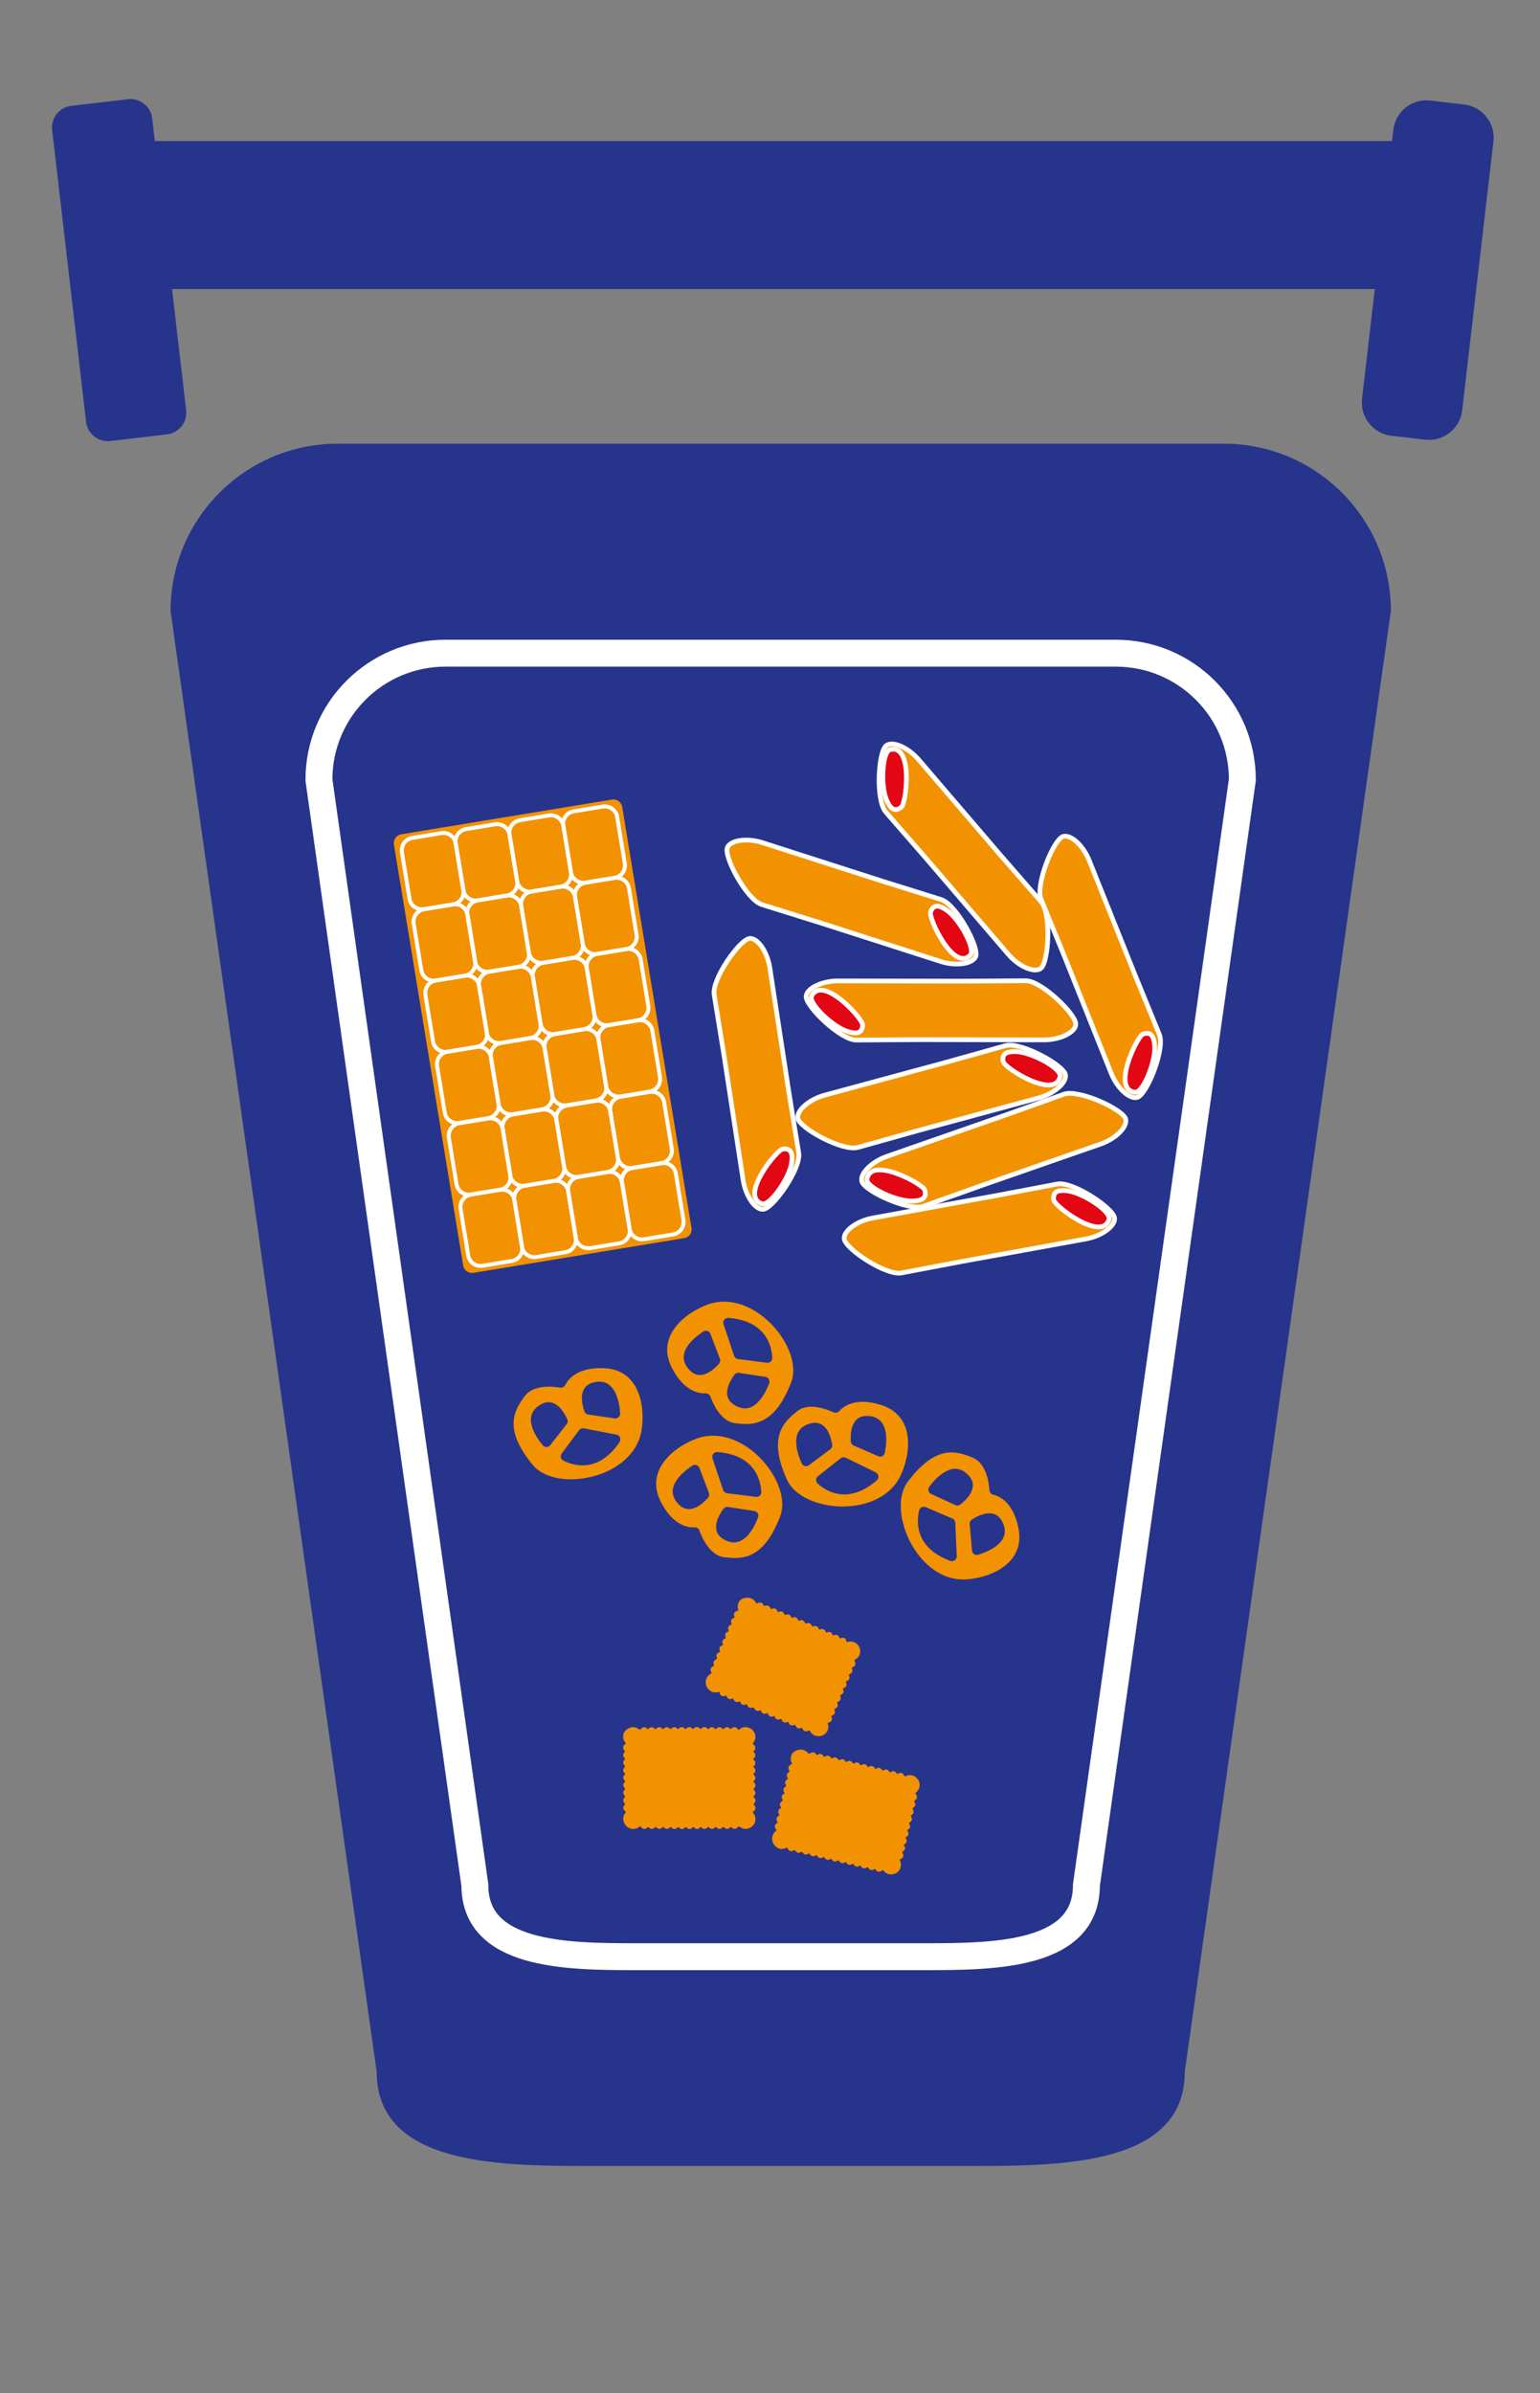 <?xml version="1.0" encoding="utf-8"?>
<!-- Generator: Adobe Illustrator 18.0.0, SVG Export Plug-In . SVG Version: 6.00 Build 0)  -->
<!DOCTYPE svg PUBLIC "-//W3C//DTD SVG 1.1//EN" "http://www.w3.org/Graphics/SVG/1.1/DTD/svg11.dtd">
<svg version="1.1" id="Meistgekauft" xmlns="http://www.w3.org/2000/svg" xmlns:xlink="http://www.w3.org/1999/xlink" x="0px"
	 y="0px" viewBox="0 0 1961 3046" enable-background="new 0 0 1961 3046" xml:space="preserve">
<rect x="0" y="0" width="1961" height="3046" fill="#808080" stroke="none"/>
<g>
	<rect x="193.5" y="179.5" fill="#27348B" width="1601.3" height="188.4"/>
	<path fill="#27348B" d="M217.2,777.6l262.4,1859.1c0,117.6,150.9,120.2,268.5,120.2h241.5h9.1h241.5c117.6,0,268.5-2.6,268.5-120.2
		l262.4-1859.1c0-117.6-95.3-212.9-212.9-212.9H998.7h-9.1H430C312.5,564.8,217.2,660.1,217.2,777.6z"/>
	<g>
		<path fill="#27348B" d="M193.8,150.8L237,522c1.8,15.3-9.2,29.2-24.5,30.9l-72,8.4c-15.3,1.8-29.2-9.2-30.9-24.5L66.4,165.6
			c-1.8-15.3,9.2-29.2,24.5-30.9l72-8.4C178.2,124.5,192.1,135.5,193.8,150.8z"/>
		<path fill="#27348B" d="M1774.2,165.3l-39.8,342.2c-2.7,23.3,14,44.4,37.3,47.1l43.1,5c23.3,2.7,44.4-14,47.1-37.3l39.8-342.2
			c2.7-23.3-14-44.4-37.3-47.1l-43.1-5C1797.9,125.3,1776.9,142,1774.2,165.3z"/>
	</g>
	<path fill="none" stroke="#FFFFFF" stroke-width="34.252" stroke-miterlimit="10" d="M406.1,992.5l198.6,1407
		c0,89,114.2,91,203.2,91h182.7h6.9h182.7c89,0,203.2-2,203.2-91l198.6-1407c0-89-72.1-161.1-161.1-161.1H997.6h-6.9H567.2
		C478.3,831.4,406.1,903.5,406.1,992.5z"/>
</g>
<g id="Teigwaren">
	<g>
		<path fill="#F39200" stroke="#FFFFFF" stroke-width="6" stroke-miterlimit="10" d="M1127.9,1033.6l52.2,59.9l103.9,121.2
			c13.1,15.3,32.8,24.1,41.2,18c10.2-7.4,13.8-69.4,0.7-84.7l-52.2-59.9l-103.9-121.2c-13.1-15.3-32.8-24.1-41.2-18
			C1118.3,956.3,1114.8,1018.3,1127.9,1033.6z"/>
		<path fill="#E30613" stroke="#FFFFFF" stroke-width="6" stroke-miterlimit="10" d="M1147.6,1027.6c-6.6,4.8-12.7,4.8-18.8-9.8
			c-7.7-18.4-5.3-61.2,4.6-63.7C1163.2,946.7,1154.2,1022.9,1147.6,1027.6z"/>
	</g>
	<g>
		<path fill="#F39200" stroke="#FFFFFF" stroke-width="6" stroke-miterlimit="10" d="M1346.5,1507l-78.1,14.8l-157.1,28.5
			c-19.8,3.6-37.3,16.2-36.3,26.5c1.2,12.6,52.9,47,72.8,43.4l78.1-14.8l157.1-28.5c19.8-3.6,37.3-16.2,36.3-26.5
			C1418,1537.8,1366.3,1503.4,1346.5,1507z"/>
		<path fill="#E30613" stroke="#FFFFFF" stroke-width="6" stroke-miterlimit="10" d="M1341.7,1527.1c-0.8-8.1,2.2-13.4,17.9-11.3
			c19.8,2.6,55.5,26.3,52.6,36.1C1403.7,1581.4,1342.5,1535.2,1341.7,1527.1z"/>
	</g>
	<g>
		<path fill="#F39200" stroke="#FFFFFF" stroke-width="6" stroke-miterlimit="10" d="M1476.3,1316.7l-30.1-73.5l-59.3-148.2
			c-7.5-18.7-23.3-33.3-33.2-30.3c-12.1,3.7-35.5,61.2-28,80l30.1,73.5l59.3,148.2c7.5,18.7,23.3,33.3,33.2,30.3
			C1460.5,1393,1483.8,1335.4,1476.3,1316.7z"/>
		<path fill="#E30613" stroke="#FFFFFF" stroke-width="6" stroke-miterlimit="10" d="M1455.7,1316.1c7.8-2.4,13.5-0.5,14.6,15.3
			c1.4,19.9-14.7,59.7-24.9,58.8C1414.9,1387.6,1448,1318.5,1455.7,1316.1z"/>
	</g>
	<g>
		<path fill="#F39200" stroke="#FFFFFF" stroke-width="6" stroke-miterlimit="10" d="M1017.1,1467.7l-12.7-78.4l-24.2-157.8
			c-3.1-19.9-15.1-37.7-25.5-37c-12.6,0.9-48.4,51.6-45.3,71.5l12.7,78.4l24.2,157.8c3.1,19.9,15.1,37.7,25.5,37
			C984.3,1538.4,1020.1,1487.7,1017.1,1467.7z"/>
		<path fill="#E30613" stroke="#FFFFFF" stroke-width="6" stroke-miterlimit="10" d="M997.1,1462.4c8.1-0.6,13.3,2.6,10.8,18.2
			c-3.2,19.7-27.8,54.8-37.6,51.6C941.2,1522.9,989,1463,997.1,1462.4z"/>
	</g>
	<g>
		<path fill="#F39200" stroke="#FFFFFF" stroke-width="6" stroke-miterlimit="10" d="M1090.2,1323.8l79.5-0.5l159.7,0.3
			c20.1,0,39.6-9.2,40.5-19.5c1.1-12.6-43.6-55.8-63.7-55.8l-79.5,0.5l-159.7-0.3c-20.1,0-39.6,9.2-40.5,19.5
			C1025.4,1280.5,1070.1,1323.7,1090.2,1323.8z"/>
		<path fill="#E30613" stroke="#FFFFFF" stroke-width="6" stroke-miterlimit="10" d="M1098.5,1304.9c-0.7,8.1-4.6,12.7-19.7,7.8
			c-19-6.2-49.9-35.9-45.3-45C1047.4,1240.3,1099.2,1296.8,1098.5,1304.9z"/>
	</g>
	<g>
		<path fill="#F39200" stroke="#FFFFFF" stroke-width="6" stroke-miterlimit="10" d="M1280.5,1330.9l-76.5,21.4l-154.1,41.7
			c-19.4,5.3-35.8,19.3-33.9,29.5c2.3,12.4,56.7,42.3,76.2,37l76.5-21.4l154.1-41.7c19.4-5.3,35.8-19.3,33.9-29.5
			C1354.4,1355.6,1299.9,1325.7,1280.5,1330.9z"/>
		<path fill="#E30613" stroke="#FFFFFF" stroke-width="6" stroke-miterlimit="10" d="M1277.5,1351.3c-1.5-8,1.1-13.5,16.9-12.7
			c19.9,0.9,57.6,21.5,55.5,31.5C1343.8,1400.2,1278.9,1359.3,1277.5,1351.3z"/>
	</g>
	<g>
		<path fill="#F39200" stroke="#FFFFFF" stroke-width="6" stroke-miterlimit="10" d="M1198.6,1145l-75.9-23.7l-152-48.8
			c-19.2-6.2-40.5-3.3-44.5,6.3c-4.8,11.7,24.6,66.4,43.8,72.5l75.9,23.7l152,48.8c19.2,6.2,40.5,3.3,44.5-6.3
			C1247.3,1205.9,1217.8,1151.2,1198.6,1145z"/>
		<path fill="#E30613" stroke="#FFFFFF" stroke-width="6" stroke-miterlimit="10" d="M1185,1160.5c3.1-7.5,8.3-10.7,21.1-1.5
			c16.2,11.6,36.6,49.3,29.4,56.7C1214.1,1237.5,1181.9,1168,1185,1160.5z"/>
	</g>
	<g>
		<path fill="#F39200" stroke="#FFFFFF" stroke-width="6" stroke-miterlimit="10" d="M1176,1535.3l74.8-26.7l150.8-52.5
			c19-6.6,34.4-21.7,31.8-31.8c-3.2-12.2-59.6-38.2-78.6-31.6l-74.8,26.7l-150.8,52.5c-19,6.6-34.4,21.7-31.8,31.8
			C1100.6,1516,1157,1542,1176,1535.3z"/>
		<path fill="#E30613" stroke="#FFFFFF" stroke-width="6" stroke-miterlimit="10" d="M1177.6,1514.8c2,7.9-0.1,13.5-16,13.9
			c-20,0.5-58.9-17.4-57.6-27.6C1108,1470.7,1175.6,1506.9,1177.6,1514.8z"/>
	</g>
</g>
<g id="Tafelschoko">
	<path fill="#F39200" d="M871.2,1575.9l-268.4,44.2c-6.2,1-12-3.2-13-9.3l-88.2-535.9c-1-6.2,3.2-12,9.3-13l268.4-44.2
		c6.2-1,12,3.2,13,9.3l88.2,535.9C881.6,1569.1,877.4,1574.9,871.2,1575.9z"/>
	<g>
		<g>
			<path fill="none" stroke="#FFFFFF" stroke-width="5" stroke-miterlimit="10" d="M660.2,1230.6l-37,6.1c-8.7,1.4-17-4.5-18.4-13.2
				l-9.7-59.1c-1.4-8.7,4.5-17,13.2-18.4l37-6.1c8.7-1.4,17,4.5,18.4,13.2l9.7,59.1C674.8,1220.9,668.9,1229.2,660.2,1230.6z"/>
			<path fill="none" stroke="#FFFFFF" stroke-width="5" stroke-miterlimit="10" d="M591.9,1241.9l-37,6.1c-8.7,1.4-17-4.5-18.4-13.2
				l-9.7-59.1c-1.4-8.7,4.5-17,13.2-18.4l37-6.1c8.7-1.4,17,4.5,18.4,13.2l9.7,59.1C606.5,1232.2,600.6,1240.4,591.9,1241.9z"/>
			<path fill="none" stroke="#FFFFFF" stroke-width="5" stroke-miterlimit="10" d="M728.8,1219.3l-37,6.1c-8.7,1.4-17-4.5-18.4-13.2
				l-9.7-59.1c-1.4-8.7,4.5-17,13.2-18.4l37-6.1c8.7-1.4,17,4.5,18.4,13.2l9.7,59.1C743.4,1209.6,737.5,1217.9,728.8,1219.3z"/>
			<path fill="none" stroke="#FFFFFF" stroke-width="5" stroke-miterlimit="10" d="M797.4,1208.1l-37,6.1c-8.7,1.4-17-4.5-18.4-13.2
				l-9.7-59.1c-1.4-8.7,4.5-17,13.2-18.4l37-6.1c8.7-1.4,17,4.5,18.4,13.2l9.7,59.1C812,1198.4,806.1,1206.6,797.4,1208.1z"/>
		</g>
		<g>
			<path fill="none" stroke="#FFFFFF" stroke-width="5" stroke-miterlimit="10" d="M675.1,1321.3l-37,6.1c-8.7,1.4-17-4.5-18.4-13.2
				l-9.7-59.1c-1.4-8.7,4.5-17,13.2-18.4l37-6.1c8.7-1.4,17,4.5,18.4,13.2l9.7,59.1C689.8,1311.6,683.8,1319.9,675.1,1321.3z"/>
			<path fill="none" stroke="#FFFFFF" stroke-width="5" stroke-miterlimit="10" d="M606.8,1332.6l-37,6.1c-8.7,1.4-17-4.5-18.4-13.2
				l-9.7-59.1c-1.4-8.7,4.5-17,13.2-18.4l37-6.1c8.7-1.4,17,4.5,18.4,13.2l9.7,59.1C621.4,1322.8,615.5,1331.1,606.8,1332.6z"/>
			<path fill="none" stroke="#FFFFFF" stroke-width="5" stroke-miterlimit="10" d="M743.7,1310l-37,6.1c-8.7,1.4-17-4.5-18.4-13.2
				l-9.7-59.1c-1.4-8.7,4.5-17,13.2-18.4l37-6.1c8.7-1.4,17,4.5,18.4,13.2l9.7,59.1C758.3,1300.3,752.4,1308.6,743.7,1310z"/>
			<path fill="none" stroke="#FFFFFF" stroke-width="5" stroke-miterlimit="10" d="M812.3,1298.7l-37,6.1c-8.7,1.4-17-4.5-18.4-13.2
				l-9.7-59.1c-1.4-8.7,4.5-17,13.2-18.4l37-6.1c8.7-1.4,17,4.5,18.4,13.2l9.7,59.1C826.9,1289,821,1297.3,812.3,1298.7z"/>
		</g>
		<g>
			<path fill="none" stroke="#FFFFFF" stroke-width="5" stroke-miterlimit="10" d="M690.1,1412l-37,6.1c-8.7,1.4-17-4.5-18.4-13.2
				l-9.7-59.1c-1.4-8.7,4.5-17,13.2-18.4l37-6.1c8.7-1.4,17,4.5,18.4,13.2l9.7,59.1C704.7,1402.3,698.8,1410.6,690.1,1412z"/>
			<path fill="none" stroke="#FFFFFF" stroke-width="5" stroke-miterlimit="10" d="M621.7,1423.2l-37,6.1c-8.7,1.4-17-4.5-18.4-13.2
				l-9.7-59.1c-1.4-8.7,4.5-17,13.2-18.4l37-6.1c8.7-1.4,17,4.5,18.4,13.2l9.7,59.1C636.3,1413.5,630.4,1421.8,621.7,1423.2z"/>
			<path fill="none" stroke="#FFFFFF" stroke-width="5" stroke-miterlimit="10" d="M758.6,1400.7l-37,6.1c-8.7,1.4-17-4.5-18.4-13.2
				l-9.7-59.1c-1.4-8.7,4.5-17,13.2-18.4l37-6.1c8.7-1.4,17,4.5,18.4,13.2l9.7,59.1C773.3,1391,767.3,1399.3,758.6,1400.7z"/>
			<path fill="none" stroke="#FFFFFF" stroke-width="5" stroke-miterlimit="10" d="M827.2,1389.4l-37,6.1c-8.7,1.4-17-4.5-18.4-13.2
				l-9.7-59.1c-1.4-8.7,4.5-17,13.2-18.4l37-6.1c8.7-1.4,17,4.5,18.4,13.2l9.7,59.1C841.8,1379.7,835.9,1388,827.2,1389.4z"/>
		</g>
		<g>
			<path fill="none" stroke="#FFFFFF" stroke-width="5" stroke-miterlimit="10" d="M705.1,1503.1l-37,6.1c-8.7,1.4-17-4.5-18.4-13.2
				l-9.7-59.1c-1.4-8.7,4.5-17,13.2-18.4l37-6.1c8.7-1.4,17,4.5,18.4,13.2l9.7,59.1C719.7,1493.4,713.7,1501.6,705.1,1503.1z"/>
			<path fill="none" stroke="#FFFFFF" stroke-width="5" stroke-miterlimit="10" d="M636.7,1514.3l-37,6.1c-8.7,1.4-17-4.5-18.4-13.2
				l-9.7-59.1c-1.4-8.7,4.5-17,13.2-18.4l37-6.1c8.7-1.4,17,4.5,18.4,13.2l9.7,59.1C651.3,1504.6,645.4,1512.9,636.7,1514.3z"/>
			<path fill="none" stroke="#FFFFFF" stroke-width="5" stroke-miterlimit="10" d="M773.6,1491.8l-37,6.1c-8.7,1.4-17-4.5-18.4-13.2
				l-9.7-59.1c-1.4-8.7,4.5-17,13.2-18.4l37-6.1c8.7-1.4,17,4.5,18.4,13.2l9.7,59.1C788.2,1482.1,782.3,1490.4,773.6,1491.8z"/>
			<path fill="none" stroke="#FFFFFF" stroke-width="5" stroke-miterlimit="10" d="M842.2,1480.5l-37,6.1c-8.7,1.4-17-4.5-18.4-13.2
				l-9.7-59.1c-1.4-8.7,4.5-17,13.2-18.4l37-6.1c8.7-1.4,17,4.5,18.4,13.2l9.7,59.1C856.8,1470.8,850.9,1479.1,842.2,1480.5z"/>
		</g>
		<g>
			<path fill="none" stroke="#FFFFFF" stroke-width="5" stroke-miterlimit="10" d="M720,1593.8l-37,6.1c-8.7,1.4-17-4.5-18.4-13.2
				l-9.7-59.1c-1.4-8.7,4.5-17,13.2-18.4l37-6.1c8.7-1.4,17,4.5,18.4,13.2l9.7,59.1C734.6,1584.1,728.7,1592.4,720,1593.8z"/>
			<path fill="none" stroke="#FFFFFF" stroke-width="5" stroke-miterlimit="10" d="M651.6,1605l-37,6.1c-8.7,1.4-17-4.5-18.4-13.2
				l-9.7-59.1c-1.4-8.7,4.5-17,13.2-18.4l37-6.1c8.7-1.4,17,4.5,18.4,13.2l9.7,59.1C666.2,1595.3,660.3,1603.6,651.6,1605z"/>
			<path fill="none" stroke="#FFFFFF" stroke-width="5" stroke-miterlimit="10" d="M788.6,1582.5l-37,6.1c-8.7,1.4-17-4.5-18.4-13.2
				l-9.7-59.1c-1.4-8.7,4.5-17,13.2-18.4l37-6.1c8.7-1.4,17,4.5,18.4,13.2l9.7,59.1C803.2,1572.8,797.2,1581.1,788.6,1582.5z"/>
			<path fill="none" stroke="#FFFFFF" stroke-width="5" stroke-miterlimit="10" d="M857.1,1571.2l-37,6.1c-8.7,1.4-17-4.5-18.4-13.2
				L792,1505c-1.4-8.7,4.5-17,13.2-18.4l37-6.1c8.7-1.4,17,4.5,18.4,13.2l9.7,59.1C871.7,1561.5,865.8,1569.8,857.1,1571.2z"/>
		</g>
		<g>
			<path fill="none" stroke="#FFFFFF" stroke-width="5" stroke-miterlimit="10" d="M645.3,1139.9l-37,6.1c-8.7,1.4-17-4.5-18.4-13.2
				l-9.7-59.1c-1.4-8.7,4.5-17,13.2-18.4l37-6.1c8.7-1.4,17,4.5,18.4,13.2l9.7,59.1C659.9,1130.2,654,1138.5,645.3,1139.9z"/>
			<path fill="none" stroke="#FFFFFF" stroke-width="5" stroke-miterlimit="10" d="M576.9,1151.1l-37,6.1c-8.7,1.4-17-4.5-18.4-13.2
				l-9.7-59.1c-1.4-8.7,4.5-17,13.2-18.4l37-6.1c8.7-1.4,17,4.5,18.4,13.2l9.7,59.1C591.6,1141.4,585.6,1149.7,576.9,1151.1z"/>
			<path fill="none" stroke="#FFFFFF" stroke-width="5" stroke-miterlimit="10" d="M713.9,1128.6l-37,6.1c-8.7,1.4-17-4.5-18.4-13.2
				l-9.7-59.1c-1.4-8.7,4.5-17,13.2-18.4l37-6.1c8.7-1.4,17,4.5,18.4,13.2l9.7,59.1C728.5,1118.9,722.6,1127.2,713.9,1128.6z"/>
			<path fill="none" stroke="#FFFFFF" stroke-width="5" stroke-miterlimit="10" d="M782.4,1117.3l-37,6.1c-8.7,1.4-17-4.5-18.4-13.2
				l-9.7-59.1c-1.4-8.7,4.5-17,13.2-18.4l37-6.1c8.7-1.4,17,4.5,18.4,13.2l9.7,59.1C797.1,1107.6,791.1,1115.9,782.4,1117.3z"/>
		</g>
	</g>
</g>
<g id="salziges">
	<path fill="#F39200" d="M1002.2,1883.6c19.1,41.9,119.5,50.8,145.3-7c12.8-28.6,17.1-75-25.8-88.4c-32.1-10-47.4,1.5-53.1,7.9
		c-1.8,2-4.7,2.6-7.2,1.5c-9.5-4.4-32.2-12.7-46.3-1.4C999.2,1809.1,976.6,1827.5,1002.2,1883.6z M1103.7,1802.2
		c29,0.1,26,32.1,23,46.9c-0.8,3.9-4.9,6-8.5,4.4l-31.1-13.6c-2.1-0.9-3.5-2.9-3.7-5.2C1082.8,1825.4,1083.2,1802.1,1103.7,1802.2z
		 M1070.5,1856.1c1.9-1.5,4.4-1.7,6.5-0.7l38.1,18.6c3.9,1.9,4.7,7.3,1.4,10.2c-36.5,31.5-64.4,13.9-75.3,4.1
		c-2.8-2.5-2.6-7,0.4-9.4L1070.5,1856.1z M1032.7,1811.6c19.9-4.7,25.5,17.9,27,27.1c0.4,2.3-0.6,4.5-2.4,5.9l-27.2,20.3
		c-3.2,2.4-7.7,1.2-9.3-2.4C1014.6,1848.7,1004.5,1818.2,1032.7,1811.6z"/>
	<path fill="#F39200" d="M678.6,1864.8c29.5,35.5,128.7,17.7,138.4-44.8c4.8-30.9-3.2-76.9-48-78.6c-33.6-1.3-45.4,13.9-49.2,21.5
		c-1.2,2.4-3.9,3.7-6.5,3.3c-10.4-1.7-34.4-3.8-45.1,10.8C656.1,1793.7,639.2,1817.4,678.6,1864.8z M755.2,1759.7
		c28-7.5,33.5,24.2,34.5,39.2c0.3,3.9-3.2,7.1-7.1,6.5l-33.6-5c-2.3-0.3-4.1-1.9-4.9-4.1C741.1,1787.6,735.4,1765,755.2,1759.7z
		 M737.3,1820.4c1.4-1.9,3.8-2.8,6.1-2.4l41.6,8c4.3,0.8,6.4,5.8,4,9.4c-27,40-58.5,30.3-71.6,23.7c-3.4-1.7-4.4-6.1-2.1-9.1
		L737.3,1820.4z M689.2,1787.3c18-9.7,29.3,10.6,33.2,19.1c0.9,2.1,0.7,4.5-0.8,6.3l-20.9,26.7c-2.4,3.1-7.1,3.1-9.6,0.1
		C681.4,1827.9,663.7,1801.2,689.2,1787.3z"/>
	<path fill="#F39200" d="M1155.9,1886c-27.7,36.9,12.6,129.3,75.7,124.2c31.2-2.5,74-20.9,65.3-65c-6.6-33-24-40.9-32.3-42.8
		c-2.6-0.6-4.5-2.9-4.7-5.6c-0.7-10.5-4.2-34.3-21-41.3C1219.8,1847.6,1192.8,1836.7,1155.9,1886z M1275.9,1936.2
		c13.8,25.5-15.7,38.2-30.2,42.7c-3.8,1.2-7.6-1.4-8-5.3l-2.9-33.8c-0.2-2.3,0.9-4.5,2.8-5.7
		C1245.5,1928.9,1266.2,1918.1,1275.9,1936.2z M1212.7,1932.8c2.2,0.9,3.6,3,3.7,5.4l1.9,42.4c0.2,4.4-4.2,7.6-8.3,6.1
		c-45.2-16.9-43-49.9-39.6-64.2c0.9-3.7,4.9-5.7,8.4-4.2L1212.7,1932.8z M1233.7,1878.3c13.6,15.2-3.5,31-10.9,36.7
		c-1.8,1.4-4.3,1.7-6.3,0.7l-30.8-14.2c-3.6-1.6-4.7-6.2-2.3-9.3C1192.4,1880.2,1214.3,1856.7,1233.7,1878.3z"/>
	<path fill="#F39200" d="M993.5,1929.8c16.4-43.1-47.9-120.7-107.1-98.5c-29.3,11-65.4,40.6-44.8,80.5
		c15.4,29.9,34.4,32.7,42.9,32.2c2.7-0.2,5.2,1.5,6.1,4.1c3.6,9.9,13.6,31.8,31.6,33.9C942.6,1984.4,971.6,1987.5,993.5,1929.8z
		 M864.3,1914.9c-20.3-20.7,4.6-41,17.2-49.4c3.3-2.2,7.7-0.7,9.1,2.9l12.1,31.7c0.8,2.1,0.4,4.6-1.1,6.3
		C895.4,1913.4,878.6,1929.5,864.3,1914.9z M925.9,1900.6c-2.3-0.3-4.3-1.9-5.1-4.1l-13.5-40.2c-1.4-4.2,1.9-8.4,6.3-8.1
		c48.1,3.8,55.1,36.1,55.8,50.7c0.2,3.8-3.1,6.8-6.9,6.3L925.9,1900.6z M920.8,1958.8c-17.3-10.9-5.2-30.7,0.3-38.3
		c1.4-1.8,3.6-2.8,5.9-2.4l33.5,5.1c3.9,0.6,6.2,4.6,4.8,8.3C959.9,1945.6,945.4,1974.2,920.8,1958.8z"/>
	<path fill="#F39200" d="M1007.5,1759.3c16.4-43.1-47.7-120.8-107-98.6c-29.3,11-65.4,40.5-44.9,80.4c15.4,29.9,34.4,32.7,42.9,32.3
		c2.7-0.1,5.2,1.5,6.1,4.1c3.6,9.9,13.5,31.8,31.6,34C956.6,1813.8,985.5,1816.9,1007.5,1759.3z M878.3,1744.1
		c-20.3-20.7,4.6-41,17.2-49.3c3.3-2.2,7.7-0.7,9.1,2.9l12.1,31.7c0.8,2.1,0.4,4.6-1.1,6.3C909.5,1742.7,892.6,1758.8,878.3,1744.1z
		 M939.9,1729.9c-2.3-0.3-4.3-1.9-5.1-4.2l-13.5-40.2c-1.4-4.2,1.9-8.4,6.3-8.1c48.1,3.9,55.1,36.1,55.8,50.8
		c0.2,3.8-3.2,6.8-6.9,6.3L939.9,1729.9z M934.8,1788.1c-17.3-10.9-5.2-30.8,0.4-38.3c1.4-1.8,3.6-2.8,5.9-2.4l33.5,5.1
		c3.9,0.6,6.2,4.6,4.8,8.3C974,1775,959.4,1803.6,934.8,1788.1z"/>
</g>
<g id="süßes">
	<path fill="#F39200" d="M959.4,2305.6c3.1-2.1,3.5-5.4,0.8-8.2c-0.7-0.7-0.9-1.1-0.1-1.9c2.6-2.7,2.5-5.1-0.2-7.9
		c-0.6-0.6-0.5-0.9,0-1.5c2.7-2.8,2.7-5.1,0.1-7.9c-0.7-0.7-0.7-1.1,0-1.8c2.6-2.6,2.6-5.4-0.1-7.9c-0.6-0.5-0.8-0.7-0.1-1.4
		c2.8-2.9,2.8-5.1,0-8.2c-0.4-0.5-0.7-0.7-0.1-1.3c2.9-3,2.9-5.2,0.1-8.1c-0.5-0.6-0.7-0.8,0-1.5c2.7-2.7,2.8-5.3,0.1-8
		c-0.4-0.4-0.5-0.6-0.5-0.9h0c-0.1-0.4,0.3-0.8,0.7-1.2c2.3-2.4,2.3-5.3-0.1-7.5c-1-0.9-0.6-1.3,0.1-2c2.4-2.5,2.3-5.9-0.5-7.8
		c-1.1-0.8-1.3-1.2-0.4-2.4c3-4.1,3.6-8.6,1.3-13.1h0c-1.2-2.5-3.3-4.5-6.2-5.7c-4.6-2-9-1.3-13,1.9c-0.9,0.8-1.2,0.4-1.7-0.4
		c-2.1-3.1-5.4-3.5-8.2-0.8c-0.7,0.7-1.1,0.9-1.9,0.1c-2.7-2.6-5.1-2.5-7.9,0.2c-0.6,0.6-0.9,0.5-1.5,0c-2.8-2.7-5.1-2.7-7.9-0.1
		c-0.7,0.7-1.1,0.7-1.8,0c-2.6-2.6-5.4-2.6-7.9,0.1c-0.5,0.6-0.7,0.8-1.4,0.1c-0.3-0.2-0.5-0.5-0.7-0.7c-2.1-2.2-5-2.2-7.4,0.2
		c-0.5,0.5-0.8,0.8-1.3,0.6c0,0,0,0-0.1-0.1c-0.7-0.6-1.3-1.1-1.9-1.5c-2.1-1.4-4.2-1-6.5,1.3c-0.4,0.4-0.6,0.5-0.9,0.4
		c-0.1-0.1-0.2-0.1-0.3-0.2c-0.6-0.7-1.3-1.1-1.9-1.5c-2.1-1.3-4-0.9-6.3,1.2c-0.7,0.7-1.1,0.7-1.8,0c-2.6-2.6-5.4-2.6-7.9,0.1
		c-0.5,0.6-0.7,0.8-1.4,0.1c-2.9-2.8-5.1-2.8-8.2,0c-0.5,0.4-0.7,0.7-1.3,0.1c-3-2.9-5.2-2.9-8.1-0.1c-0.6,0.5-0.8,0.7-1.5,0
		c-2.7-2.7-5.3-2.8-8-0.1c-0.4,0.4-0.6,0.5-0.9,0.5v0c-0.4,0.1-0.8-0.3-1.2-0.7c-2.4-2.3-5.3-2.3-7.5,0.1c-0.9,1-1.3,0.6-2-0.1
		c-2.5-2.4-5.9-2.3-7.8,0.5c-0.8,1.1-1.2,1.3-2.4,0.4c-4.1-3-8.6-3.6-13.2-1.2c-2.6,1.3-4.8,3-6,5.4h0c0,0,0,0,0,0.1
		c0,0,0,0.1,0,0.1c-0.7,1.4-1.1,3-1.1,4.9c0,0.2,0,0.4,0,0.7c0.1,2.6,1.1,5,3,7.3c0.8,0.9,0.4,1.2-0.4,1.7c-3.1,2.1-3.5,5.4-0.8,8.2
		c0.7,0.7,0.9,1.1,0.1,1.9c-2.6,2.7-2.5,5.1,0.2,7.9c0.6,0.6,0.5,0.9,0,1.5c-2.7,2.8-2.7,5.1-0.1,7.9c0.7,0.7,0.7,1.1,0,1.8
		c-2.6,2.6-2.6,5.4,0.1,7.9c0.6,0.5,0.8,0.7,0.1,1.4c-2.8,2.9-2.8,5.1,0,8.2c0.4,0.5,0.7,0.7,0.1,1.3c-2.9,3-2.9,5.2-0.1,8.1
		c0.5,0.6,0.7,0.8,0,1.5c-2.7,2.7-2.8,5.3-0.1,8c0.4,0.4,0.5,0.6,0.5,0.9h0c0.1,0.4-0.3,0.8-0.7,1.2c-2.3,2.4-2.3,5.3,0.1,7.5
		c1,0.9,0.6,1.3-0.1,2c-2.4,2.5-2.3,5.9,0.5,7.8c1.1,0.8,1.3,1.2,0.4,2.4c-3,4.1-3.6,8.6-1.3,13.1h0c1.2,2.8,3.3,4.9,6.4,6.3
		c4.6,2,9,1.3,13-1.9c0.9-0.8,1.2-0.4,1.7,0.4c2.1,3.1,5.4,3.5,8.2,0.8c0.7-0.7,1.1-0.9,1.9-0.1c2.7,2.6,5.1,2.5,7.9-0.2
		c0.6-0.6,0.9-0.5,1.5,0c2.8,2.7,5.1,2.7,7.9,0.1c0.7-0.7,1.1-0.7,1.8,0c2.6,2.6,5.4,2.6,7.9-0.1c0.5-0.6,0.7-0.8,1.4-0.1
		c0.3,0.2,0.5,0.5,0.7,0.7c2.1,2.2,5,2.2,7.4-0.2c0.5-0.5,0.8-0.8,1.3-0.6c0,0,0,0,0.1,0.1c0.7,0.6,1.3,1.1,1.9,1.5
		c2.1,1.4,4.2,1,6.5-1.3c0.4-0.4,0.6-0.5,0.9-0.4c0.1,0.1,0.2,0.1,0.3,0.2c0.6,0.7,1.3,1.1,1.9,1.5c2.1,1.3,4,0.9,6.3-1.2
		c0.7-0.7,1.1-0.7,1.8,0c2.6,2.6,5.4,2.6,7.9-0.1c0.5-0.6,0.7-0.8,1.4-0.1c2.9,2.8,5.1,2.8,8.2,0c0.5-0.4,0.7-0.7,1.3-0.1
		c3,2.9,5.2,2.9,8.1,0.1c0.6-0.5,0.8-0.7,1.5,0c2.7,2.7,5.3,2.8,8,0.1c0.4-0.4,0.6-0.5,0.9-0.5v0c0.4-0.1,0.8,0.3,1.2,0.7
		c2.4,2.3,5.3,2.3,7.5-0.1c0.9-1,1.3-0.6,2,0.1c2.5,2.4,5.9,2.3,7.8-0.5c0.8-1.1,1.2-1.3,2.4-0.4c4.1,3,8.6,3.6,13.2,1.2
		c3.2-1.7,5.4-4.1,6.3-7.4c1.3-4.1,0.4-8-2.4-11.5C958.3,2306.3,958.6,2306.1,959.4,2305.6z"/>
	<path fill="#F39200" d="M1055,2192.5c3.7-0.7,5.3-3.6,3.9-7.2c-0.4-0.9-0.4-1.4,0.7-1.8c3.4-1.4,4.3-3.7,2.9-7.3
		c-0.3-0.8-0.1-1,0.6-1.3c3.6-1.5,4.5-3.6,3.1-7.2c-0.4-0.9-0.2-1.3,0.7-1.6c3.4-1.4,4.5-3.9,3-7.3c-0.3-0.7-0.4-1,0.4-1.3
		c3.8-1.6,4.6-3.6,3.2-7.5c-0.2-0.6-0.3-0.9,0.5-1.3c3.9-1.6,4.7-3.6,3.3-7.4c-0.3-0.7-0.3-1,0.6-1.4c3.6-1.4,4.6-3.8,3.2-7.3
		c-0.2-0.5-0.3-0.8-0.1-1l0,0c0.1-0.4,0.6-0.6,1.1-0.8c3-1.3,4.2-3.9,2.8-6.9c-0.6-1.2-0.1-1.4,0.9-1.8c3.2-1.3,4.4-4.5,2.6-7.4
		c-0.7-1.2-0.7-1.6,0.6-2.3c4.3-2.6,6.6-6.5,6.3-11.5l0,0c-0.1-2.8-1.2-5.4-3.4-7.7c-3.4-3.6-7.8-4.7-12.7-3.3
		c-1.2,0.3-1.2-0.1-1.4-1c-0.7-3.7-3.6-5.3-7.2-3.9c-0.9,0.4-1.4,0.4-1.8-0.7c-1.4-3.4-3.7-4.3-7.3-2.9c-0.8,0.3-1,0.1-1.3-0.6
		c-1.5-3.6-3.6-4.5-7.2-3.1c-0.9,0.4-1.3,0.2-1.6-0.7c-1.4-3.4-3.9-4.5-7.3-3c-0.7,0.3-1,0.4-1.3-0.4c-0.1-0.3-0.3-0.6-0.4-0.9
		c-1.1-2.8-3.7-3.9-6.9-2.7c-0.7,0.3-1.1,0.4-1.4,0c0,0,0-0.1,0-0.1c-0.4-0.9-0.7-1.6-1.2-2.1c-1.4-2.1-3.5-2.5-6.5-1.4
		c-0.5,0.2-0.8,0.2-1,0c0-0.1-0.1-0.2-0.1-0.3c-0.3-0.9-0.7-1.6-1.2-2.1c-1.4-2-3.3-2.4-6.2-1.3c-0.9,0.4-1.3,0.2-1.6-0.7
		c-1.4-3.4-3.9-4.5-7.3-3c-0.7,0.3-1,0.4-1.3-0.4c-1.6-3.8-3.6-4.6-7.5-3.2c-0.6,0.2-0.9,0.3-1.3-0.5c-1.6-3.9-3.6-4.7-7.4-3.3
		c-0.7,0.3-1,0.3-1.4-0.6c-1.4-3.6-3.8-4.6-7.3-3.2c-0.5,0.2-0.8,0.3-1,0.1l0,0c-0.4-0.1-0.6-0.6-0.8-1.1c-1.3-3-3.9-4.2-6.9-2.8
		c-1.2,0.6-1.4,0.1-1.8-0.9c-1.3-3.2-4.5-4.4-7.4-2.6c-1.2,0.7-1.6,0.7-2.3-0.6c-2.6-4.3-6.5-6.7-11.7-6.3c-2.9,0.2-5.6,0.9-7.6,2.6
		l0,0c0,0,0,0,0,0c0,0,0,0-0.1,0.1c-1.2,1-2.2,2.3-2.9,4.1c-0.1,0.2-0.2,0.4-0.2,0.6c-0.9,2.4-0.9,5.1-0.1,7.9
		c0.3,1.2-0.1,1.2-1,1.4c-3.7,0.7-5.3,3.6-3.9,7.2c0.4,0.9,0.4,1.4-0.7,1.8c-3.4,1.4-4.3,3.7-2.9,7.3c0.3,0.8,0.1,1-0.6,1.3
		c-3.6,1.5-4.5,3.6-3.1,7.2c0.4,0.9,0.2,1.3-0.7,1.6c-3.4,1.4-4.5,3.9-3,7.3c0.3,0.7,0.4,1-0.4,1.3c-3.8,1.6-4.6,3.6-3.2,7.5
		c0.2,0.6,0.3,0.9-0.5,1.3c-3.9,1.6-4.7,3.6-3.3,7.4c0.3,0.7,0.3,1-0.6,1.4c-3.6,1.4-4.6,3.8-3.2,7.3c0.2,0.5,0.3,0.8,0.1,1l0,0
		c-0.1,0.4-0.6,0.6-1.1,0.8c-3,1.3-4.2,3.9-2.8,6.9c0.6,1.2,0.1,1.4-0.9,1.8c-3.2,1.3-4.4,4.5-2.6,7.4c0.7,1.2,0.7,1.6-0.6,2.3
		c-4.3,2.6-6.6,6.5-6.3,11.5l0,0c0,3,1.1,5.8,3.5,8.3c3.4,3.6,7.8,4.7,12.7,3.3c1.2-0.3,1.2,0.1,1.4,1c0.7,3.7,3.6,5.3,7.2,3.9
		c0.9-0.4,1.4-0.4,1.8,0.7c1.4,3.4,3.7,4.3,7.3,2.9c0.8-0.3,1-0.1,1.3,0.6c1.5,3.6,3.6,4.5,7.2,3.1c0.9-0.4,1.3-0.2,1.6,0.7
		c1.4,3.4,3.9,4.5,7.3,3c0.7-0.3,1-0.4,1.3,0.4c0.1,0.3,0.3,0.6,0.4,0.9c1.1,2.8,3.7,3.9,6.9,2.7c0.7-0.3,1.1-0.4,1.4,0
		c0,0,0,0.1,0,0.1c0.4,0.9,0.7,1.6,1.2,2.1c1.4,2.1,3.5,2.5,6.5,1.4c0.5-0.2,0.8-0.2,1,0c0,0.1,0.1,0.2,0.1,0.3
		c0.3,0.9,0.7,1.6,1.2,2.1c1.4,2,3.3,2.4,6.2,1.3c0.9-0.4,1.3-0.2,1.6,0.7c1.4,3.4,3.9,4.5,7.3,3c0.7-0.3,1-0.4,1.3,0.4
		c1.6,3.8,3.6,4.6,7.5,3.2c0.6-0.2,0.9-0.3,1.3,0.5c1.6,3.9,3.6,4.7,7.4,3.3c0.7-0.3,1-0.3,1.4,0.6c1.4,3.6,3.8,4.6,7.3,3.2
		c0.5-0.2,0.8-0.3,1-0.1l0,0c0.4,0.1,0.6,0.6,0.8,1.1c1.3,3,3.9,4.2,6.9,2.8c1.2-0.6,1.4-0.1,1.8,0.9c1.3,3.2,4.5,4.4,7.4,2.6
		c1.2-0.7,1.6-0.7,2.3,0.6c2.6,4.3,6.5,6.7,11.7,6.3c3.6-0.3,6.6-1.7,8.7-4.3c2.8-3.2,3.5-7.2,2.3-11.6
		C1053.6,2192.7,1054.1,2192.7,1055,2192.5z"/>
	<path fill="#F39200" d="M1146.7,2366.3c3.5-1.3,4.6-4.5,2.6-7.8c-0.5-0.8-0.7-1.3,0.3-1.9c3.2-2,3.6-4.4,1.6-7.7
		c-0.5-0.8-0.3-1,0.4-1.4c3.3-2.1,3.8-4.3,1.9-7.6c-0.5-0.9-0.4-1.2,0.4-1.7c3.1-2,3.8-4.7,1.7-7.7c-0.4-0.7-0.6-0.9,0.2-1.4
		c3.4-2.2,3.9-4.4,1.9-7.9c-0.3-0.6-0.5-0.8,0.3-1.3c3.5-2.3,4-4.4,2-7.9c-0.4-0.7-0.5-1,0.3-1.4c3.3-2,3.9-4.6,1.9-7.8
		c-0.3-0.5-0.4-0.7-0.3-1l0,0c0-0.4,0.5-0.7,1-1c2.8-1.8,3.5-4.6,1.6-7.3c-0.8-1.1-0.3-1.4,0.5-1.9c2.9-1.8,3.5-5.2,1.3-7.8
		c-0.9-1.1-1-1.4,0.2-2.4c3.8-3.3,5.4-7.5,4.2-12.5l0,0c-0.6-2.7-2.2-5.1-4.7-7c-4-3-8.5-3.3-13.1-1.1c-1.1,0.5-1.2,0.1-1.5-0.7
		c-1.3-3.5-4.5-4.6-7.8-2.6c-0.8,0.5-1.3,0.7-1.9-0.3c-2-3.2-4.4-3.6-7.7-1.6c-0.8,0.5-1,0.3-1.4-0.4c-2.1-3.3-4.3-3.8-7.6-1.9
		c-0.9,0.5-1.2,0.4-1.7-0.4c-2-3.1-4.7-3.7-7.7-1.7c-0.7,0.4-0.9,0.6-1.4-0.2c-0.2-0.3-0.4-0.6-0.6-0.8c-1.5-2.6-4.3-3.2-7.2-1.5
		c-0.6,0.4-1,0.6-1.4,0.2c0,0,0-0.1-0.1-0.1c-0.5-0.8-1-1.4-1.5-1.9c-1.8-1.9-3.9-1.9-6.6-0.2c-0.5,0.3-0.7,0.3-1,0.2
		c-0.1-0.1-0.1-0.2-0.2-0.3c-0.5-0.8-1-1.4-1.5-1.9c-1.7-1.8-3.7-1.8-6.4-0.2c-0.9,0.5-1.2,0.4-1.7-0.4c-2-3.1-4.7-3.8-7.7-1.7
		c-0.7,0.4-0.9,0.6-1.4-0.2c-2.2-3.4-4.4-3.9-7.9-1.9c-0.6,0.3-0.8,0.5-1.3-0.3c-2.3-3.5-4.4-4-7.9-2c-0.7,0.4-1,0.5-1.4-0.3
		c-2-3.3-4.6-3.9-7.8-1.9c-0.5,0.3-0.7,0.4-1,0.3l0,0c-0.4,0-0.7-0.5-1-1c-1.8-2.8-4.6-3.5-7.3-1.6c-1.1,0.8-1.4,0.3-1.9-0.5
		c-1.8-2.9-5.2-3.5-7.8-1.3c-1.1,0.9-1.4,1-2.4-0.2c-3.3-3.8-7.6-5.4-12.6-4.2c-2.8,0.7-5.3,1.9-7.1,3.9l0,0c0,0,0,0,0,0
		c0,0,0,0.1-0.1,0.1c-1,1.2-1.7,2.7-2.2,4.5c-0.1,0.2-0.1,0.4-0.1,0.7c-0.5,2.5,0,5.2,1.2,7.8c0.5,1.1,0.1,1.2-0.7,1.5
		c-3.5,1.3-4.6,4.5-2.6,7.8c0.5,0.8,0.7,1.3-0.3,1.9c-3.2,2-3.6,4.4-1.6,7.7c0.5,0.8,0.3,1-0.4,1.4c-3.3,2.1-3.8,4.3-1.9,7.6
		c0.5,0.9,0.4,1.2-0.4,1.7c-3.1,2-3.7,4.7-1.7,7.7c0.4,0.7,0.6,0.9-0.2,1.4c-3.4,2.2-3.9,4.4-1.9,7.9c0.3,0.6,0.5,0.8-0.3,1.3
		c-3.5,2.3-4,4.4-2,7.9c0.4,0.7,0.5,1-0.3,1.4c-3.3,2-3.9,4.6-1.9,7.8c0.3,0.5,0.4,0.7,0.3,1l0,0c0,0.4-0.5,0.7-1,1
		c-2.8,1.8-3.5,4.6-1.6,7.3c0.8,1.1,0.3,1.4-0.5,1.9c-2.9,1.8-3.5,5.2-1.3,7.8c0.9,1.1,1,1.4-0.2,2.4c-3.8,3.3-5.4,7.5-4.2,12.5l0,0
		c0.5,2.9,2.1,5.5,4.8,7.6c4,3,8.5,3.3,13.1,1.1c1.1-0.5,1.2-0.1,1.5,0.7c1.3,3.5,4.5,4.6,7.8,2.6c0.8-0.5,1.3-0.7,1.9,0.3
		c2,3.2,4.4,3.6,7.7,1.6c0.8-0.5,1-0.3,1.4,0.4c2.1,3.3,4.3,3.8,7.6,1.9c0.9-0.5,1.2-0.4,1.7,0.4c2,3.1,4.7,3.7,7.7,1.7
		c0.7-0.4,0.9-0.6,1.4,0.2c0.2,0.3,0.4,0.6,0.6,0.8c1.5,2.6,4.3,3.2,7.2,1.5c0.6-0.4,1-0.6,1.4-0.2c0,0,0,0,0.1,0.1
		c0.5,0.8,1,1.4,1.5,1.9c1.8,1.9,3.9,1.9,6.6,0.2c0.5-0.3,0.7-0.3,1-0.2c0.1,0.1,0.1,0.2,0.2,0.3c0.5,0.8,1,1.4,1.5,1.9
		c1.7,1.8,3.7,1.8,6.4,0.2c0.9-0.5,1.2-0.4,1.7,0.4c2,3.1,4.7,3.7,7.7,1.7c0.7-0.4,0.9-0.6,1.4,0.2c2.2,3.4,4.4,3.9,7.9,1.9
		c0.6-0.3,0.8-0.5,1.3,0.3c2.3,3.5,4.4,4,7.9,2c0.7-0.4,1-0.5,1.4,0.3c2,3.3,4.6,3.9,7.8,1.9c0.5-0.3,0.7-0.4,1-0.3l0,0
		c0.4,0,0.7,0.5,1,1c1.8,2.8,4.6,3.5,7.3,1.6c1.1-0.8,1.4-0.3,1.9,0.5c1.8,2.9,5.2,3.5,7.8,1.3c1.1-0.9,1.4-0.9,2.4,0.2
		c3.3,3.8,7.6,5.4,12.6,4.2c3.5-0.9,6.2-2.8,7.8-5.8c2.2-3.7,2.2-7.7,0.3-11.8C1145.4,2366.7,1145.8,2366.6,1146.7,2366.3z"/>
</g>
</svg>
